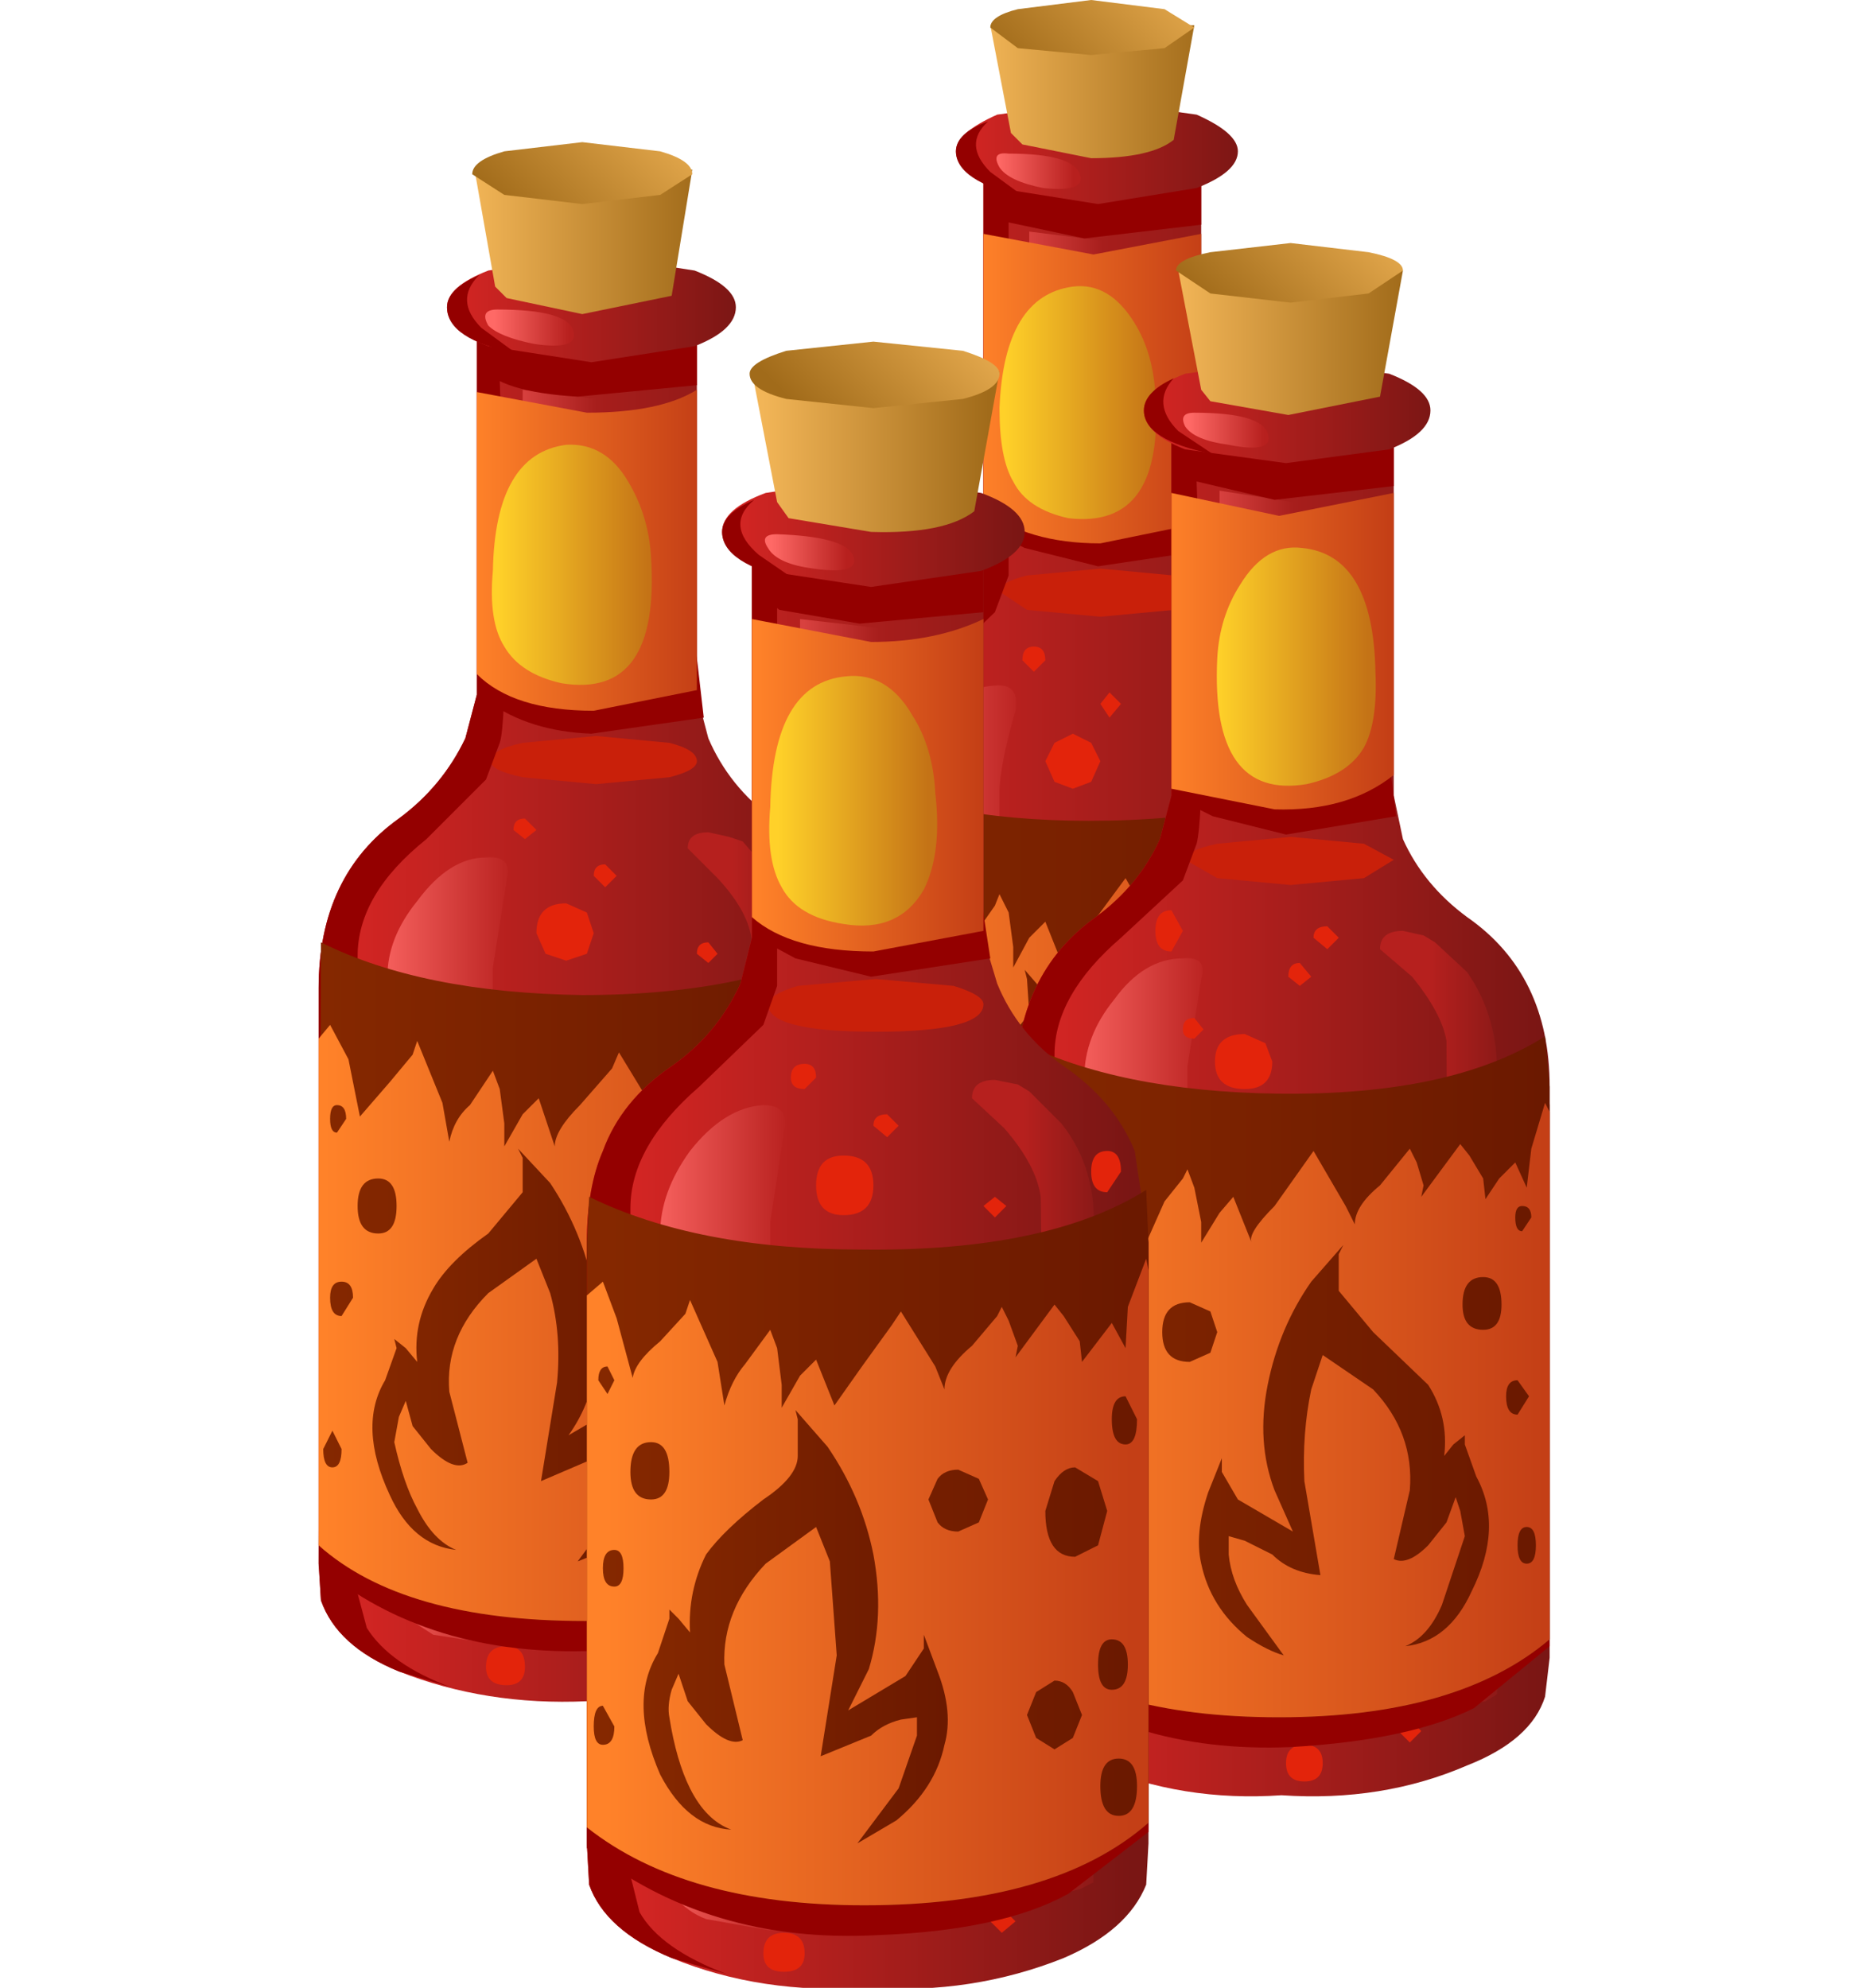 <?xml version="1.0" encoding="UTF-8" standalone="no"?>
<svg xmlns:xlink="http://www.w3.org/1999/xlink" height="43.35px" width="40.7px" xmlns="http://www.w3.org/2000/svg">
  <g transform="matrix(1.0, 0.0, 0.0, 1.0, 0.0, 0.0)">
    <use height="43.35" transform="matrix(1.0, 0.0, 0.0, 1.0, 6.95, 0.0)" width="26.85" xlink:href="#sprite0"/>
  </g>
  <defs>
    <g id="sprite0" transform="matrix(1.0, 0.0, 0.0, 1.0, 0.0, 0.0)">
      <use height="43.35" transform="matrix(1.0, 0.0, 0.0, 1.0, 0.0, 0.0)" width="26.85" xlink:href="#shape0"/>
    </g>
    <g id="shape0" transform="matrix(1.0, 0.0, 0.0, 1.0, 0.0, 0.0)">
      <path d="M16.55 3.0 L16.55 2.9 16.85 2.95 17.2 2.9 17.2 3.0 19.25 3.45 19.25 11.5 19.45 12.45 Q19.9 13.5 20.85 14.15 22.6 15.35 22.6 17.75 L22.6 29.95 22.5 30.8 Q22.2 31.7 20.85 32.3 19.05 33.05 16.85 32.9 14.75 33.05 12.9 32.3 11.6 31.7 11.25 30.8 L11.15 29.95 11.15 17.75 Q11.15 15.4 12.9 14.15 14.4 13.1 14.5 11.5 L14.5 3.45 16.55 3.0" fill="url(#gradient0)" fill-rule="evenodd" stroke="none"/>
      <path d="M19.25 12.9 L18.65 13.3 17.05 13.45 15.45 13.3 14.85 12.9 Q14.85 12.7 15.45 12.55 L17.05 12.4 18.65 12.55 Q19.25 12.7 19.25 12.9" fill="#c9200a" fill-rule="evenodd" stroke="none"/>
      <path d="M11.15 17.75 Q11.15 15.4 12.9 14.15 14.4 13.1 14.5 11.5 L14.5 3.45 15.05 3.35 15.05 12.55 14.75 13.35 13.45 14.6 Q12.05 15.8 12.05 17.1 L12.05 30.65 12.25 31.35 Q12.7 32.15 14.05 32.65 L12.9 32.3 Q11.6 31.7 11.25 30.8 L11.15 29.95 11.15 17.75" fill="#940000" fill-rule="evenodd" stroke="none"/>
      <path d="M14.75 14.95 Q15.3 14.9 15.2 15.5 14.85 16.7 14.85 17.3 L14.85 31.7 13.65 31.5 12.9 31.1 12.65 30.8 12.65 17.5 Q12.65 16.7 13.25 15.9 13.9 15.0 14.75 14.95" fill="url(#gradient1)" fill-rule="evenodd" stroke="none"/>
      <path d="M15.5 5.05 L17.1 5.25 17.1 11.45 Q16.15 11.5 15.5 10.9 L15.5 5.05" fill="url(#gradient2)" fill-rule="evenodd" stroke="none"/>
      <path d="M19.0 14.8 Q19.0 14.45 19.45 14.45 L19.9 14.5 20.15 14.7 20.8 15.3 Q21.55 16.3 21.45 17.65 L21.45 30.75 21.2 30.9 20.45 31.1 20.5 24.3 20.45 16.8 Q20.3 16.15 19.65 15.4 L19.0 14.8" fill="url(#gradient3)" fill-rule="evenodd" stroke="none"/>
      <path d="M17.05 16.6 L16.85 17.05 16.45 17.2 16.05 17.05 15.85 16.6 16.05 16.2 16.45 16.0 16.85 16.2 17.05 16.6" fill="#e3240b" fill-rule="evenodd" stroke="none"/>
      <path d="M17.5 15.35 L17.25 15.65 17.05 15.35 17.25 15.1 17.5 15.35" fill="#e3240b" fill-rule="evenodd" stroke="none"/>
      <path d="M15.85 14.4 L15.6 14.65 15.35 14.4 Q15.35 14.1 15.6 14.1 15.85 14.1 15.85 14.4" fill="#e3240b" fill-rule="evenodd" stroke="none"/>
      <path d="M19.65 17.05 L19.45 17.25 19.25 17.05 19.45 16.8 19.65 17.05" fill="#e3240b" fill-rule="evenodd" stroke="none"/>
      <path d="M22.05 16.3 L21.75 16.75 Q21.45 16.75 21.45 16.3 21.45 15.9 21.75 15.9 22.05 15.9 22.05 16.3" fill="#e3240b" fill-rule="evenodd" stroke="none"/>
      <path d="M15.6 32.2 Q15.6 32.6 15.2 32.6 14.8 32.6 14.8 32.2 14.8 31.8 15.2 31.8 15.6 31.8 15.6 32.2" fill="#e3240b" fill-rule="evenodd" stroke="none"/>
      <path d="M19.85 31.5 L19.65 31.8 19.4 31.5 Q19.4 31.3 19.65 31.3 L19.85 31.5" fill="#e3240b" fill-rule="evenodd" stroke="none"/>
      <path d="M14.85 10.75 L18.25 9.85 18.7 10.0 Q19.15 10.25 19.2 10.75 L19.35 12.0 17.0 12.35 15.4 11.95 14.8 11.65 14.85 10.75" fill="#940000" fill-rule="evenodd" stroke="none"/>
      <path d="M16.8 18.3 Q20.45 18.3 22.5 17.1 L22.6 18.15 22.6 29.7 21.0 31.05 Q19.6 31.7 17.05 31.85 13.5 32.0 11.15 30.05 L11.15 18.15 11.25 17.25 Q13.3 18.3 16.8 18.3" fill="#940000" fill-rule="evenodd" stroke="none"/>
      <path d="M11.25 16.8 Q13.4 17.9 16.8 17.9 20.55 17.9 22.5 16.7 L22.6 17.75 22.6 29.55 Q20.65 31.25 16.85 31.25 13.05 31.25 11.15 29.65 L11.15 17.75 11.25 16.8" fill="url(#gradient4)" fill-rule="evenodd" stroke="none"/>
      <path d="M19.65 19.1 L19.8 19.35 19.9 19.85 19.85 20.1 20.7 19.0 20.9 19.25 21.15 19.75 21.25 20.15 21.55 19.75 21.85 19.4 22.1 19.9 22.2 19.1 22.5 18.1 22.6 18.3 22.6 29.55 Q20.65 31.25 16.85 31.25 13.05 31.25 11.15 29.65 L11.15 18.85 11.45 18.55 11.8 19.3 12.05 20.5 12.65 19.75 13.25 18.9 13.85 20.15 14.0 21.1 Q14.05 20.55 14.4 20.25 L14.75 19.75 14.85 19.5 15.05 19.9 15.15 20.65 15.15 21.1 15.5 20.45 15.85 20.1 16.25 21.1 Q16.15 20.9 16.75 20.3 L17.6 19.15 18.25 20.3 18.45 20.7 Q18.45 20.3 19.0 19.85 L19.65 19.1" fill="url(#gradient5)" fill-rule="evenodd" stroke="none"/>
      <path d="M19.25 11.4 L17.05 11.85 Q15.45 11.85 14.5 11.1 L14.5 5.1 16.9 5.55 19.25 5.1 19.25 11.4" fill="url(#gradient6)" fill-rule="evenodd" stroke="none"/>
      <path d="M15.9 3.3 L19.25 3.45 19.25 4.9 16.7 5.2 15.05 4.85 14.65 4.55 14.65 3.75 15.9 3.3" fill="#940000" fill-rule="evenodd" stroke="none"/>
      <path d="M20.05 3.3 Q20.05 3.75 19.15 4.1 L17.0 4.45 14.8 4.1 Q13.9 3.75 13.9 3.3 13.9 2.9 14.8 2.5 L17.0 2.2 19.15 2.5 Q20.05 2.9 20.05 3.3" fill="url(#gradient7)" fill-rule="evenodd" stroke="none"/>
      <path d="M14.65 3.75 L15.4 4.3 Q13.9 3.95 13.9 3.3 13.9 2.9 14.6 2.65 14.05 3.15 14.65 3.75" fill="#940000" fill-rule="evenodd" stroke="none"/>
      <path d="M15.05 3.35 Q16.45 3.35 16.6 3.8 16.75 4.2 15.8 4.1 15.05 3.95 14.85 3.65 14.65 3.3 15.05 3.35" fill="url(#gradient8)" fill-rule="evenodd" stroke="none"/>
      <path d="M16.45 6.25 Q17.25 6.15 17.8 7.05 18.2 7.7 18.25 8.6 18.45 11.55 16.35 11.3 15.45 11.1 15.15 10.5 14.85 10.0 14.85 8.9 14.95 6.45 16.45 6.25" fill="url(#gradient9)" fill-rule="evenodd" stroke="none"/>
      <path d="M14.8 24.3 Q13.85 25.2 14.0 26.35 14.05 27.3 14.35 27.9 14.05 28.0 13.6 27.55 L13.05 26.5 12.9 26.85 Q12.8 27.15 12.85 27.4 L13.25 28.85 14.1 29.7 Q13.2 29.65 12.7 28.5 12.05 27.1 12.6 26.1 L12.85 25.4 12.85 25.2 13.05 25.4 13.25 25.7 Q13.2 24.85 13.65 24.1 13.95 23.55 14.8 23.0 L15.5 22.1 15.45 21.35 15.4 21.15 16.05 21.9 Q16.8 22.9 17.05 24.1 17.35 26.05 16.45 27.3 L17.65 26.6 18.0 26.0 18.0 25.7 18.3 26.45 18.45 27.95 Q18.25 28.9 17.45 29.5 L16.65 29.95 17.5 28.85 17.85 27.75 17.85 27.4 17.55 27.5 Q17.2 27.55 16.95 27.75 16.6 28.1 15.9 28.2 L16.25 26.15 Q16.35 25.15 16.1 24.25 L15.85 23.5 15.5 23.7 14.8 24.3" fill="url(#gradient10)" fill-rule="evenodd" stroke="none"/>
      <path d="M21.7 23.25 L21.55 23.9 21.1 24.15 20.65 23.9 20.45 23.25 20.65 22.6 Q20.85 22.3 21.1 22.3 21.35 22.3 21.55 22.6 L21.7 23.25" fill="url(#gradient11)" fill-rule="evenodd" stroke="none"/>
      <path d="M22.35 21.35 L22.1 21.85 Q21.85 21.85 21.85 21.35 21.85 20.9 22.1 20.9 L22.35 21.35" fill="url(#gradient12)" fill-rule="evenodd" stroke="none"/>
      <path d="M21.25 27.35 Q21.25 28.05 20.65 28.05 20.1 28.05 20.1 27.35 20.1 26.7 20.65 26.7 L21.1 26.85 21.25 27.35" fill="url(#gradient13)" fill-rule="evenodd" stroke="none"/>
      <path d="M22.2 26.3 Q22.2 26.85 21.85 26.85 21.55 26.85 21.55 26.3 21.55 25.85 21.85 25.85 22.2 25.85 22.2 26.3" fill="url(#gradient14)" fill-rule="evenodd" stroke="none"/>
      <path d="M19.3 23.0 Q19.3 23.65 18.7 23.65 18.15 23.65 18.15 23.0 18.15 22.35 18.7 22.35 19.3 22.35 19.3 23.0" fill="url(#gradient15)" fill-rule="evenodd" stroke="none"/>
      <path d="M12.85 22.4 Q12.85 22.95 12.45 22.95 12.05 22.95 12.05 22.4 12.05 21.8 12.45 21.8 12.85 21.8 12.85 22.4" fill="url(#gradient16)" fill-rule="evenodd" stroke="none"/>
      <path d="M11.95 24.35 L11.7 24.75 Q11.45 24.75 11.45 24.35 11.45 24.0 11.7 24.0 L11.95 24.35" fill="url(#gradient17)" fill-rule="evenodd" stroke="none"/>
      <path d="M11.75 20.55 L11.6 20.85 Q11.45 20.85 11.45 20.55 11.45 20.3 11.6 20.3 L11.75 20.55" fill="url(#gradient18)" fill-rule="evenodd" stroke="none"/>
      <path d="M11.7 27.55 Q11.7 27.95 11.5 27.95 11.25 27.95 11.25 27.55 11.25 27.15 11.5 27.15 L11.7 27.55" fill="url(#gradient19)" fill-rule="evenodd" stroke="none"/>
      <path d="M22.35 28.85 Q22.35 29.4 22.0 29.4 21.65 29.4 21.65 28.85 21.65 28.25 22.0 28.25 22.35 28.25 22.35 28.85" fill="url(#gradient20)" fill-rule="evenodd" stroke="none"/>
      <path d="M15.1 2.9 L14.65 0.55 19.1 0.55 18.65 3.05 Q18.15 3.45 16.85 3.45 L15.35 3.15 15.1 2.9" fill="url(#gradient21)" fill-rule="evenodd" stroke="none"/>
      <path d="M19.1 0.6 L18.45 1.05 16.85 1.2 15.25 1.05 14.65 0.6 Q14.65 0.35 15.25 0.2 L16.85 0.0 18.45 0.2 19.1 0.6" fill="url(#gradient22)" fill-rule="evenodd" stroke="none"/>
      <path d="M3.45 6.85 L5.5 6.4 5.5 6.3 5.85 6.35 6.2 6.3 6.2 6.4 8.25 6.85 8.25 15.15 8.5 16.1 Q8.95 17.15 9.9 17.85 11.0 18.6 11.4 19.6 L11.7 21.55 11.7 34.1 11.65 34.9 Q11.25 35.9 9.9 36.45 8.05 37.2 5.85 37.1 3.65 37.2 1.75 36.45 0.4 35.9 0.05 34.9 L0.0 34.1 0.0 21.55 Q0.0 19.1 1.75 17.85 2.7 17.15 3.2 16.1 L3.45 15.15 3.45 6.85" fill="url(#gradient23)" fill-rule="evenodd" stroke="none"/>
      <path d="M8.25 16.6 Q8.25 16.8 7.65 16.95 L6.05 17.1 4.45 16.95 Q3.75 16.8 3.75 16.6 3.75 16.35 4.45 16.2 L6.05 16.05 7.65 16.2 Q8.25 16.35 8.25 16.6" fill="#c9200a" fill-rule="evenodd" stroke="none"/>
      <path d="M1.75 17.85 Q2.7 17.15 3.2 16.1 L3.45 15.15 3.45 6.85 3.9 6.75 Q4.2 15.45 3.95 16.2 L3.65 17.0 2.35 18.3 Q0.85 19.5 0.85 20.85 L0.85 34.75 1.05 35.5 Q1.55 36.3 2.9 36.8 L1.75 36.45 Q0.4 35.9 0.05 34.9 L0.0 34.1 0.0 21.55 Q0.0 19.1 1.75 17.85" fill="#940000" fill-rule="evenodd" stroke="none"/>
      <path d="M3.65 18.7 Q4.25 18.65 4.1 19.2 L3.8 21.1 3.8 35.85 2.5 35.65 1.8 35.2 1.5 34.9 1.5 21.3 Q1.5 20.45 2.15 19.65 2.85 18.7 3.65 18.7" fill="url(#gradient24)" fill-rule="evenodd" stroke="none"/>
      <path d="M4.45 8.5 L6.05 8.7 6.05 15.05 Q5.05 15.1 4.45 14.55 L4.45 8.5" fill="url(#gradient25)" fill-rule="evenodd" stroke="none"/>
      <path d="M8.05 18.5 Q8.05 18.15 8.5 18.15 L8.95 18.25 9.25 18.35 9.85 19.05 Q10.65 20.05 10.55 21.4 L10.55 34.9 10.25 35.05 9.45 35.2 9.55 28.3 9.45 20.55 Q9.4 19.9 8.7 19.15 L8.05 18.5" fill="url(#gradient26)" fill-rule="evenodd" stroke="none"/>
      <path d="M6.0 20.35 L5.85 20.8 5.4 20.95 4.95 20.8 4.75 20.35 Q4.75 19.7 5.4 19.7 L5.85 19.9 6.0 20.35" fill="#e3240b" fill-rule="evenodd" stroke="none"/>
      <path d="M6.5 19.1 L6.25 19.35 6.0 19.1 Q6.0 18.85 6.25 18.85 L6.5 19.1" fill="#e3240b" fill-rule="evenodd" stroke="none"/>
      <path d="M4.75 18.1 L4.5 18.3 4.25 18.1 Q4.25 17.85 4.5 17.85 L4.75 18.1" fill="#e3240b" fill-rule="evenodd" stroke="none"/>
      <path d="M8.7 20.8 L8.5 21.0 8.25 20.8 Q8.25 20.55 8.5 20.55 L8.7 20.8" fill="#e3240b" fill-rule="evenodd" stroke="none"/>
      <path d="M11.15 20.05 Q11.15 20.5 10.85 20.5 10.5 20.5 10.5 20.05 10.5 19.6 10.85 19.6 11.15 19.6 11.15 20.05" fill="#e3240b" fill-rule="evenodd" stroke="none"/>
      <path d="M4.5 36.35 Q4.5 36.75 4.1 36.75 3.65 36.75 3.65 36.35 3.65 35.9 4.1 35.9 4.5 35.9 4.5 36.35" fill="#e3240b" fill-rule="evenodd" stroke="none"/>
      <path d="M8.9 35.7 L8.65 35.9 8.4 35.7 Q8.4 35.45 8.65 35.45 L8.9 35.7" fill="#e3240b" fill-rule="evenodd" stroke="none"/>
      <path d="M3.75 14.35 L7.25 13.45 7.7 13.55 Q8.15 13.8 8.25 14.35 L8.4 15.65 5.95 16.0 Q4.6 15.95 3.7 15.3 L3.75 14.35" fill="#940000" fill-rule="evenodd" stroke="none"/>
      <path d="M11.65 20.9 L11.7 21.95 11.7 33.85 10.05 35.15 Q8.65 35.9 6.05 36.0 2.4 36.15 0.0 34.15 L0.05 21.0 Q2.25 22.1 5.75 22.1 9.6 22.1 11.65 20.9" fill="#940000" fill-rule="evenodd" stroke="none"/>
      <path d="M0.0 33.7 L0.05 20.55 Q2.25 21.65 5.75 21.7 9.5 21.7 11.65 20.45 L11.7 21.55 11.7 33.65 Q9.75 35.35 5.8 35.35 1.85 35.35 0.0 33.7" fill="url(#gradient27)" fill-rule="evenodd" stroke="none"/>
      <path d="M11.65 21.9 L11.7 22.1 11.7 33.65 Q9.75 35.35 5.8 35.35 1.85 35.35 0.0 33.7 L0.0 22.65 0.25 22.35 0.65 23.1 0.9 24.35 1.55 23.6 2.05 23.0 2.15 22.7 2.7 24.05 2.85 24.9 Q2.95 24.4 3.3 24.1 L3.8 23.35 3.95 23.75 4.05 24.5 4.05 25.0 4.45 24.3 4.8 23.95 5.15 25.0 Q5.15 24.65 5.7 24.1 L6.4 23.3 6.55 22.95 7.25 24.1 7.45 24.6 Q7.45 24.15 8.0 23.7 L8.55 23.1 8.65 22.9 8.85 23.2 8.95 23.7 8.9 23.9 9.75 22.85 9.95 23.05 10.25 23.6 10.35 24.05 10.95 23.2 11.2 23.7 11.3 22.9 11.65 21.9" fill="url(#gradient28)" fill-rule="evenodd" stroke="none"/>
      <path d="M8.25 15.05 L6.0 15.5 Q4.25 15.5 3.45 14.7 L3.45 8.55 5.85 9.0 Q7.45 9.0 8.25 8.5 L8.25 15.05" fill="url(#gradient29)" fill-rule="evenodd" stroke="none"/>
      <path d="M4.85 6.7 L8.25 6.85 8.25 8.4 5.65 8.65 Q3.95 8.55 3.55 8.0 L3.55 7.15 4.85 6.7" fill="#940000" fill-rule="evenodd" stroke="none"/>
      <path d="M9.1 6.7 Q9.1 7.2 8.2 7.55 L5.95 7.9 3.7 7.55 Q2.8 7.2 2.8 6.7 2.8 6.25 3.7 5.9 L5.95 5.55 8.2 5.9 Q9.1 6.25 9.1 6.7" fill="url(#gradient30)" fill-rule="evenodd" stroke="none"/>
      <path d="M3.55 7.15 L4.3 7.7 Q2.8 7.4 2.8 6.7 2.8 6.3 3.5 6.0 2.95 6.55 3.55 7.15" fill="#940000" fill-rule="evenodd" stroke="none"/>
      <path d="M3.9 6.75 Q5.4 6.75 5.55 7.2 5.7 7.65 4.7 7.5 3.95 7.35 3.7 7.1 3.5 6.75 3.9 6.75" fill="url(#gradient31)" fill-rule="evenodd" stroke="none"/>
      <path d="M5.4 9.7 Q6.25 9.65 6.75 10.5 7.2 11.25 7.25 12.15 7.45 15.25 5.3 14.9 4.4 14.7 4.05 14.1 3.7 13.55 3.8 12.45 3.85 9.9 5.4 9.7" fill="url(#gradient32)" fill-rule="evenodd" stroke="none"/>
      <path d="M1.65 29.2 L1.9 29.4 2.15 29.7 Q2.05 28.85 2.5 28.1 2.85 27.5 3.7 26.9 L4.45 26.0 4.45 25.25 4.35 25.05 5.05 25.8 Q5.75 26.85 6.0 28.1 6.35 30.05 5.45 31.3 L6.65 30.6 7.0 30.0 7.0 29.7 7.3 30.45 7.45 32.0 Q7.15 33.5 5.65 34.05 L6.5 32.9 6.85 31.85 6.85 31.45 6.5 31.5 Q6.15 31.6 5.9 31.85 L4.85 32.3 5.2 30.15 Q5.3 29.1 5.05 28.2 L4.75 27.45 3.7 28.2 Q2.75 29.15 2.85 30.35 L3.25 31.9 Q2.95 32.1 2.45 31.6 L2.05 31.1 1.9 30.55 1.75 30.9 1.65 31.45 Q1.85 32.35 2.15 32.9 2.5 33.6 3.0 33.8 2.05 33.7 1.55 32.6 0.85 31.1 1.45 30.1 L1.7 29.4 1.65 29.2" fill="url(#gradient33)" fill-rule="evenodd" stroke="none"/>
      <path d="M10.85 27.15 L10.65 27.8 10.15 28.1 Q9.5 28.1 9.5 27.15 L9.7 26.5 10.15 26.25 10.65 26.5 Q10.85 26.75 10.85 27.15" fill="url(#gradient34)" fill-rule="evenodd" stroke="none"/>
      <path d="M11.45 25.25 L11.2 25.75 Q10.95 25.75 10.95 25.25 10.95 24.75 11.2 24.75 L11.45 25.25" fill="url(#gradient35)" fill-rule="evenodd" stroke="none"/>
      <path d="M10.35 31.4 L10.2 31.9 9.75 32.1 Q9.15 32.1 9.15 31.4 9.15 30.7 9.75 30.7 L10.2 30.9 10.35 31.4" fill="url(#gradient36)" fill-rule="evenodd" stroke="none"/>
      <path d="M11.3 30.3 Q11.3 30.9 10.95 30.9 10.65 30.9 10.65 30.3 10.65 29.8 10.95 29.8 11.3 29.8 11.3 30.3" fill="url(#gradient37)" fill-rule="evenodd" stroke="none"/>
      <path d="M8.3 26.9 Q8.3 27.55 7.7 27.55 7.1 27.55 7.1 26.9 7.1 26.3 7.7 26.3 8.3 26.3 8.3 26.9" fill="url(#gradient38)" fill-rule="evenodd" stroke="none"/>
      <path d="M1.7 26.3 Q1.7 26.9 1.3 26.9 0.85 26.9 0.85 26.3 0.85 25.7 1.3 25.7 1.7 25.7 1.7 26.3" fill="url(#gradient39)" fill-rule="evenodd" stroke="none"/>
      <path d="M0.75 28.3 L0.5 28.7 Q0.25 28.7 0.25 28.3 0.25 27.95 0.5 27.95 0.75 27.95 0.75 28.3" fill="url(#gradient40)" fill-rule="evenodd" stroke="none"/>
      <path d="M0.6 24.4 L0.4 24.7 Q0.25 24.7 0.25 24.4 0.25 24.1 0.4 24.1 0.6 24.1 0.6 24.4" fill="url(#gradient41)" fill-rule="evenodd" stroke="none"/>
      <path d="M0.5 31.6 Q0.5 32.0 0.3 32.0 0.1 32.0 0.1 31.6 L0.3 31.2 0.5 31.6" fill="url(#gradient42)" fill-rule="evenodd" stroke="none"/>
      <path d="M11.45 32.9 Q11.45 33.5 11.05 33.5 10.7 33.5 10.7 32.9 10.7 32.3 11.05 32.3 11.45 32.3 11.45 32.9" fill="url(#gradient43)" fill-rule="evenodd" stroke="none"/>
      <path d="M3.85 6.25 L3.4 3.7 8.15 3.7 7.7 6.45 5.75 6.85 4.1 6.5 3.85 6.25" fill="url(#gradient44)" fill-rule="evenodd" stroke="none"/>
      <path d="M8.15 3.8 L7.45 4.25 5.75 4.45 4.05 4.25 3.35 3.8 Q3.35 3.5 4.05 3.3 L5.75 3.1 7.45 3.3 Q8.15 3.5 8.15 3.8" fill="url(#gradient45)" fill-rule="evenodd" stroke="none"/>
      <path d="M20.65 8.5 L21.0 8.6 21.35 8.5 21.35 8.65 23.45 9.1 23.45 17.35 23.65 18.3 Q24.1 19.3 25.05 20.0 26.85 21.25 26.85 23.7 L26.85 36.15 26.75 37.0 Q26.45 37.95 25.05 38.5 23.2 39.3 21.0 39.15 18.85 39.3 16.95 38.5 15.6 37.95 15.25 37.0 L15.2 36.15 15.2 23.7 Q15.2 21.25 16.95 20.0 17.9 19.3 18.35 18.3 L18.6 17.35 18.6 9.1 20.65 8.65 20.65 8.5" fill="url(#gradient46)" fill-rule="evenodd" stroke="none"/>
      <path d="M23.45 18.75 L22.8 19.15 21.2 19.3 19.6 19.15 18.9 18.75 Q18.9 18.55 19.6 18.4 L21.2 18.25 22.8 18.4 23.45 18.75" fill="#c9200a" fill-rule="evenodd" stroke="none"/>
      <path d="M18.35 18.3 L18.6 17.35 18.6 9.1 19.1 9.0 Q19.4 17.45 19.15 18.4 L18.85 19.2 17.5 20.45 Q16.05 21.7 16.05 23.0 L16.05 36.85 16.25 37.55 Q16.75 38.35 18.1 38.9 L16.95 38.5 Q15.6 37.95 15.25 37.0 L15.2 36.15 15.2 23.7 Q15.2 21.25 16.95 20.0 17.9 19.3 18.35 18.3" fill="#940000" fill-rule="evenodd" stroke="none"/>
      <path d="M18.85 20.9 Q19.4 20.85 19.25 21.35 L18.95 23.25 18.95 37.9 17.65 37.7 16.95 37.3 16.7 37.0 16.7 23.5 Q16.7 22.6 17.35 21.8 18.0 20.9 18.85 20.9" fill="url(#gradient47)" fill-rule="evenodd" stroke="none"/>
      <path d="M19.65 10.7 L21.25 10.95 21.25 17.25 Q20.25 17.3 19.65 16.7 L19.65 10.7" fill="url(#gradient48)" fill-rule="evenodd" stroke="none"/>
      <path d="M24.35 20.55 L25.05 21.2 Q25.75 22.2 25.7 23.55 L25.7 36.95 25.45 37.1 24.6 37.3 24.65 30.4 24.6 22.7 Q24.5 22.1 23.85 21.3 L23.15 20.7 Q23.15 20.3 23.65 20.3 L24.1 20.4 24.35 20.55" fill="url(#gradient49)" fill-rule="evenodd" stroke="none"/>
      <path d="M20.8 23.15 Q20.8 23.75 20.2 23.75 19.55 23.75 19.55 23.15 19.55 22.55 20.2 22.55 L20.65 22.75 20.8 23.15" fill="#e3240b" fill-rule="evenodd" stroke="none"/>
      <path d="M21.65 21.3 L21.4 21.5 21.15 21.3 Q21.15 21.0 21.4 21.0 L21.65 21.3" fill="#e3240b" fill-rule="evenodd" stroke="none"/>
      <path d="M22.25 20.45 L22.0 20.7 21.7 20.45 Q21.7 20.2 22.0 20.2 L22.25 20.45" fill="#e3240b" fill-rule="evenodd" stroke="none"/>
      <path d="M19.3 22.45 L19.1 22.65 Q18.85 22.65 18.85 22.45 18.85 22.2 19.1 22.2 L19.3 22.45" fill="#e3240b" fill-rule="evenodd" stroke="none"/>
      <path d="M18.85 20.3 L18.6 20.75 Q18.25 20.75 18.25 20.3 18.25 19.85 18.6 19.85 L18.85 20.3" fill="#e3240b" fill-rule="evenodd" stroke="none"/>
      <path d="M21.9 38.45 Q21.9 38.85 21.5 38.85 21.1 38.85 21.1 38.45 21.1 38.05 21.5 38.05 21.9 38.05 21.9 38.45" fill="#e3240b" fill-rule="evenodd" stroke="none"/>
      <path d="M24.05 37.75 L23.8 38.0 23.55 37.75 Q23.55 37.5 23.8 37.5 L24.05 37.75" fill="#e3240b" fill-rule="evenodd" stroke="none"/>
      <path d="M18.9 16.55 L22.45 15.65 22.85 15.75 Q23.3 16.0 23.35 16.55 L23.5 17.8 21.1 18.2 19.5 17.8 18.9 17.5 18.9 16.55" fill="#940000" fill-rule="evenodd" stroke="none"/>
      <path d="M15.2 36.25 L15.25 23.15 Q17.45 24.25 20.9 24.25 24.8 24.3 26.75 23.05 L26.85 24.1 26.85 35.9 25.2 37.25 Q23.8 37.95 21.2 38.1 17.6 38.25 15.2 36.25" fill="#940000" fill-rule="evenodd" stroke="none"/>
      <path d="M15.2 35.8 L15.25 22.7 Q17.45 23.8 20.9 23.85 24.7 23.9 26.75 22.6 L26.85 23.7 26.85 35.75 Q24.85 37.45 20.95 37.45 17.05 37.45 15.2 35.8" fill="url(#gradient50)" fill-rule="evenodd" stroke="none"/>
      <path d="M15.2 35.8 L15.2 24.8 15.45 24.5 15.85 25.3 16.1 26.5 16.7 25.7 17.25 25.15 17.35 24.9 17.9 26.15 18.05 27.1 18.45 26.2 18.85 25.7 18.95 25.5 19.1 25.9 19.25 26.65 19.25 27.1 19.65 26.45 19.95 26.1 20.35 27.1 Q20.25 26.9 20.85 26.3 L21.7 25.1 22.4 26.3 22.6 26.7 Q22.6 26.3 23.15 25.85 L23.8 25.05 23.95 25.35 24.1 25.85 24.05 26.1 24.9 24.95 25.1 25.2 25.4 25.7 25.45 26.15 25.75 25.7 26.1 25.35 26.35 25.9 26.45 25.05 26.75 24.05 26.85 24.25 26.85 35.75 Q24.85 37.45 20.95 37.45 17.05 37.45 15.2 35.8" fill="url(#gradient51)" fill-rule="evenodd" stroke="none"/>
      <path d="M18.6 17.2 L18.6 10.75 20.95 11.25 23.45 10.75 23.45 16.9 Q22.45 17.7 20.85 17.65 L18.6 17.2" fill="url(#gradient52)" fill-rule="evenodd" stroke="none"/>
      <path d="M20.0 8.95 L23.45 9.1 23.45 10.6 20.85 10.9 19.15 10.5 18.75 10.25 18.75 9.4 20.0 8.95" fill="#940000" fill-rule="evenodd" stroke="none"/>
      <path d="M24.25 8.95 Q24.25 9.45 23.35 9.8 L21.1 10.1 18.9 9.8 Q18.0 9.45 18.0 8.95 18.0 8.5 18.9 8.15 L21.1 7.85 23.35 8.15 Q24.25 8.5 24.25 8.95" fill="url(#gradient53)" fill-rule="evenodd" stroke="none"/>
      <path d="M18.75 9.4 L19.5 9.9 Q18.0 9.6 18.0 8.95 18.0 8.55 18.65 8.25 18.15 8.8 18.75 9.4" fill="#940000" fill-rule="evenodd" stroke="none"/>
      <path d="M19.1 9.0 Q20.55 9.0 20.7 9.45 20.85 9.9 19.85 9.7 19.1 9.6 18.9 9.3 18.75 9.0 19.1 9.0" fill="url(#gradient54)" fill-rule="evenodd" stroke="none"/>
      <path d="M21.45 11.95 Q23.0 12.1 23.05 14.65 23.1 15.75 22.8 16.3 22.45 16.9 21.55 17.1 19.45 17.45 19.6 14.35 19.65 13.45 20.1 12.75 20.65 11.85 21.45 11.95" fill="url(#gradient55)" fill-rule="evenodd" stroke="none"/>
      <path d="M21.65 27.95 L22.35 27.15 22.25 27.35 22.25 28.15 23.0 29.05 24.2 30.2 Q24.65 30.9 24.55 31.75 L24.75 31.5 25.0 31.3 25.0 31.5 25.25 32.2 Q25.85 33.3 25.15 34.7 24.65 35.8 23.7 35.9 24.2 35.7 24.5 35.0 L25.0 33.5 24.9 32.95 24.8 32.65 24.6 33.2 24.2 33.7 Q23.75 34.15 23.45 34.0 L23.8 32.5 Q23.9 31.25 23.0 30.3 L21.9 29.55 21.65 30.3 Q21.45 31.25 21.5 32.3 L21.85 34.35 Q21.2 34.3 20.8 33.9 L20.2 33.6 19.85 33.5 19.85 33.9 Q19.9 34.45 20.25 35.0 L21.05 36.1 Q20.7 36.0 20.25 35.7 19.45 35.05 19.25 34.1 19.1 33.45 19.4 32.55 L19.7 31.8 19.7 32.1 20.05 32.7 21.25 33.4 20.85 32.5 Q20.45 31.45 20.7 30.2 20.95 28.95 21.65 27.95" fill="url(#gradient56)" fill-rule="evenodd" stroke="none"/>
      <path d="M15.9 29.3 Q15.9 28.35 16.55 28.35 17.2 28.35 17.2 29.3 17.2 30.2 16.55 30.2 L16.1 29.9 15.9 29.3" fill="url(#gradient57)" fill-rule="evenodd" stroke="none"/>
      <path d="M15.3 27.35 Q15.3 26.9 15.55 26.9 15.8 26.9 15.8 27.35 L15.55 27.9 Q15.3 27.9 15.3 27.35" fill="url(#gradient58)" fill-rule="evenodd" stroke="none"/>
      <path d="M16.4 33.5 L16.6 32.95 Q16.75 32.75 17.0 32.75 L17.45 32.95 17.6 33.5 17.45 34.0 17.0 34.2 Q16.75 34.2 16.6 34.0 L16.4 33.5" fill="url(#gradient59)" fill-rule="evenodd" stroke="none"/>
      <path d="M15.45 32.45 Q15.45 31.9 15.8 31.9 16.1 31.9 16.1 32.45 L15.8 32.95 Q15.45 32.95 15.45 32.45" fill="url(#gradient60)" fill-rule="evenodd" stroke="none"/>
      <path d="M18.4 29.05 Q18.4 28.4 19.0 28.4 L19.45 28.6 19.6 29.05 19.45 29.5 19.0 29.7 Q18.4 29.7 18.4 29.05" fill="url(#gradient61)" fill-rule="evenodd" stroke="none"/>
      <path d="M24.95 28.45 Q24.95 27.85 25.4 27.85 25.8 27.85 25.8 28.45 25.8 29.0 25.4 29.0 24.95 29.0 24.95 28.45" fill="url(#gradient62)" fill-rule="evenodd" stroke="none"/>
      <path d="M25.9 30.45 Q25.9 30.1 26.15 30.1 L26.4 30.45 26.15 30.85 Q25.9 30.85 25.9 30.45" fill="url(#gradient63)" fill-rule="evenodd" stroke="none"/>
      <path d="M26.1 26.55 Q26.1 26.3 26.25 26.3 26.45 26.3 26.45 26.55 L26.25 26.85 Q26.1 26.85 26.1 26.55" fill="url(#gradient64)" fill-rule="evenodd" stroke="none"/>
      <path d="M26.15 33.7 Q26.15 33.3 26.35 33.3 26.55 33.3 26.55 33.7 26.55 34.1 26.35 34.1 26.15 34.1 26.15 33.7" fill="url(#gradient65)" fill-rule="evenodd" stroke="none"/>
      <path d="M15.3 35.0 Q15.3 34.4 15.65 34.4 16.0 34.4 16.0 35.0 16.0 35.6 15.65 35.6 15.3 35.6 15.3 35.0" fill="url(#gradient66)" fill-rule="evenodd" stroke="none"/>
      <path d="M19.25 8.5 L18.75 5.9 23.65 5.9 23.15 8.65 21.15 9.05 19.45 8.75 19.25 8.5" fill="url(#gradient67)" fill-rule="evenodd" stroke="none"/>
      <path d="M23.65 5.9 L22.9 6.4 21.2 6.6 19.45 6.4 18.7 5.9 Q18.7 5.65 19.45 5.5 L21.2 5.3 22.9 5.5 Q23.65 5.65 23.65 5.9" fill="url(#gradient68)" fill-rule="evenodd" stroke="none"/>
      <path d="M9.45 11.75 L11.65 11.3 11.65 11.15 12.0 11.25 12.3 11.15 12.3 11.3 14.5 11.75 14.5 20.45 14.8 21.45 Q15.25 22.55 16.25 23.25 17.35 24.0 17.8 25.1 L18.1 27.1 18.1 40.2 18.05 41.1 Q17.65 42.1 16.25 42.7 14.25 43.5 12.0 43.35 9.65 43.5 7.7 42.7 6.25 42.1 5.9 41.1 L5.85 40.2 5.85 27.1 Q5.85 25.9 6.2 25.1 6.6 24.0 7.7 23.25 8.7 22.55 9.2 21.45 L9.45 20.45 9.45 11.75" fill="url(#gradient69)" fill-rule="evenodd" stroke="none"/>
      <path d="M14.5 21.9 Q14.5 22.5 12.15 22.5 9.8 22.5 9.8 21.9 9.8 21.7 10.45 21.5 L12.15 21.35 13.85 21.5 Q14.5 21.7 14.5 21.9" fill="#c9200a" fill-rule="evenodd" stroke="none"/>
      <path d="M9.45 11.75 L10.0 11.65 10.0 21.5 9.7 22.35 8.3 23.7 Q6.8 25.0 6.8 26.35 L6.8 40.9 7.0 41.7 Q7.45 42.5 8.9 43.05 L7.7 42.7 Q6.25 42.1 5.9 41.1 L5.85 40.2 5.85 27.1 Q5.85 25.9 6.2 25.1 6.6 24.0 7.7 23.25 8.7 22.55 9.2 21.45 L9.45 20.45 9.45 11.75" fill="#940000" fill-rule="evenodd" stroke="none"/>
      <path d="M9.7 24.1 Q10.3 24.1 10.15 24.7 L9.85 26.65 9.85 42.1 8.45 41.85 Q8.05 41.7 7.75 41.35 L7.45 41.1 7.45 26.9 Q7.45 26.0 8.1 25.1 8.85 24.15 9.7 24.1" fill="url(#gradient70)" fill-rule="evenodd" stroke="none"/>
      <path d="M10.5 13.5 L12.25 13.7 12.25 20.3 Q11.15 20.35 10.5 19.8 L10.5 13.5" fill="url(#gradient71)" fill-rule="evenodd" stroke="none"/>
      <path d="M14.25 23.95 Q14.25 23.55 14.75 23.55 L15.25 23.65 15.5 23.8 16.2 24.5 Q17.0 25.5 16.9 26.95 L16.9 41.05 16.6 41.2 15.75 41.4 15.85 34.15 15.75 26.1 Q15.65 25.4 14.95 24.6 L14.25 23.95" fill="url(#gradient72)" fill-rule="evenodd" stroke="none"/>
      <path d="M12.1 25.85 Q12.1 26.5 11.45 26.5 10.85 26.5 10.85 25.85 10.85 25.2 11.45 25.2 12.1 25.2 12.1 25.85" fill="#e3240b" fill-rule="evenodd" stroke="none"/>
      <path d="M12.65 24.55 L12.4 24.8 12.1 24.55 Q12.1 24.3 12.4 24.3 L12.65 24.55" fill="#e3240b" fill-rule="evenodd" stroke="none"/>
      <path d="M10.85 23.5 L10.6 23.75 Q10.3 23.75 10.3 23.5 10.3 23.2 10.6 23.2 10.85 23.2 10.85 23.5" fill="#e3240b" fill-rule="evenodd" stroke="none"/>
      <path d="M15.0 26.3 L14.75 26.55 14.5 26.3 14.75 26.1 15.0 26.3" fill="#e3240b" fill-rule="evenodd" stroke="none"/>
      <path d="M17.5 25.55 L17.2 26.0 Q16.85 26.0 16.85 25.55 16.85 25.1 17.2 25.1 17.5 25.1 17.5 25.55" fill="#e3240b" fill-rule="evenodd" stroke="none"/>
      <path d="M10.6 42.6 Q10.6 43.0 10.15 43.0 9.7 43.0 9.7 42.6 9.7 42.15 10.15 42.15 10.6 42.15 10.6 42.6" fill="#e3240b" fill-rule="evenodd" stroke="none"/>
      <path d="M15.2 41.9 L14.9 42.15 14.65 41.9 Q14.65 41.6 14.9 41.6 L15.2 41.9" fill="#e3240b" fill-rule="evenodd" stroke="none"/>
      <path d="M9.8 19.6 L13.45 18.6 13.9 18.75 Q14.4 19.05 14.45 19.6 L14.65 20.9 12.05 21.3 10.4 20.9 9.75 20.55 9.8 19.6" fill="#940000" fill-rule="evenodd" stroke="none"/>
      <path d="M5.9 26.5 Q8.25 27.7 11.85 27.7 15.9 27.7 18.05 26.4 L18.1 27.55 18.1 39.95 16.35 41.3 Q14.9 42.1 12.2 42.2 8.5 42.4 5.85 40.3 L5.85 27.55 5.9 26.5" fill="#940000" fill-rule="evenodd" stroke="none"/>
      <path d="M5.9 26.1 Q8.25 27.25 11.85 27.25 15.9 27.3 18.05 25.95 L18.1 27.1 18.1 39.75 Q16.05 41.55 11.9 41.55 8.0 41.55 5.85 39.85 L5.85 27.1 5.9 26.1" fill="url(#gradient73)" fill-rule="evenodd" stroke="none"/>
      <path d="M9.85 29.0 L10.0 29.4 10.1 30.2 10.1 30.7 10.5 30.0 10.85 29.65 11.25 30.65 11.85 29.8 12.5 28.9 12.7 28.6 13.45 29.8 13.65 30.3 Q13.65 29.85 14.25 29.35 L14.8 28.7 14.9 28.5 15.05 28.8 15.25 29.35 15.2 29.6 16.05 28.45 16.25 28.7 16.6 29.25 16.65 29.7 17.3 28.85 17.6 29.4 17.65 28.5 18.05 27.45 18.1 27.7 18.1 39.75 Q16.05 41.55 11.9 41.55 8.0 41.55 5.85 39.85 L5.85 28.25 6.2 27.95 6.5 28.75 6.85 30.05 Q6.9 29.7 7.45 29.25 L8.0 28.65 8.1 28.35 8.7 29.7 8.85 30.65 Q9.0 30.1 9.3 29.75 L9.85 29.0" fill="url(#gradient74)" fill-rule="evenodd" stroke="none"/>
      <path d="M14.5 20.3 L12.1 20.75 Q10.3 20.75 9.45 20.0 L9.45 13.5 12.05 14.0 Q13.45 14.0 14.5 13.5 L14.5 20.3" fill="url(#gradient75)" fill-rule="evenodd" stroke="none"/>
      <path d="M10.9 11.6 L14.5 11.75 14.5 13.35 11.8 13.6 10.05 13.3 9.6 12.95 9.6 12.1 10.9 11.6" fill="#940000" fill-rule="evenodd" stroke="none"/>
      <path d="M15.4 11.6 Q15.4 12.1 14.45 12.45 L12.05 12.8 9.75 12.45 Q8.8 12.1 8.8 11.6 8.8 11.1 9.75 10.75 L12.05 10.4 14.45 10.75 Q15.4 11.1 15.4 11.6" fill="url(#gradient76)" fill-rule="evenodd" stroke="none"/>
      <path d="M9.6 12.1 L10.4 12.65 Q8.8 12.3 8.8 11.6 8.8 11.2 9.5 10.9 8.85 11.45 9.6 12.1" fill="#940000" fill-rule="evenodd" stroke="none"/>
      <path d="M10.0 11.65 Q11.45 11.7 11.65 12.1 11.85 12.55 10.8 12.4 10.0 12.3 9.8 11.95 9.6 11.65 10.0 11.65" fill="url(#gradient77)" fill-rule="evenodd" stroke="none"/>
      <path d="M11.5 14.75 Q12.4 14.65 12.95 15.6 13.4 16.3 13.45 17.3 13.6 18.6 13.2 19.4 12.65 20.35 11.45 20.15 10.45 20.0 10.1 19.35 9.75 18.75 9.85 17.6 9.9 14.9 11.5 14.75" fill="url(#gradient78)" fill-rule="evenodd" stroke="none"/>
      <path d="M7.65 37.45 Q7.8 38.4 8.1 39.0 8.45 39.7 9.0 39.9 8.05 39.85 7.45 38.7 6.75 37.1 7.4 36.05 L7.65 35.3 7.65 35.1 7.85 35.3 8.1 35.6 Q8.05 34.7 8.45 33.9 8.85 33.35 9.7 32.7 10.45 32.2 10.45 31.75 L10.45 30.95 10.4 30.75 11.1 31.55 Q11.85 32.65 12.1 33.9 12.35 35.25 12.0 36.4 L11.55 37.3 12.8 36.55 13.2 35.95 13.2 35.65 13.5 36.45 Q13.85 37.35 13.65 38.05 13.45 39.0 12.6 39.7 L11.75 40.2 12.65 39.0 13.05 37.85 13.05 37.45 12.7 37.5 Q12.3 37.6 12.05 37.85 L10.95 38.3 11.3 36.1 11.15 34.05 10.85 33.3 9.75 34.1 Q8.8 35.1 8.85 36.3 L9.25 37.95 Q8.95 38.1 8.45 37.6 L8.05 37.1 7.85 36.5 7.7 36.85 Q7.6 37.2 7.65 37.45" fill="url(#gradient79)" fill-rule="evenodd" stroke="none"/>
      <path d="M17.2 32.95 L17.0 33.7 16.5 33.95 Q15.85 33.95 15.85 32.95 L16.05 32.3 Q16.25 32.0 16.5 32.0 L17.0 32.3 17.2 32.95" fill="url(#gradient80)" fill-rule="evenodd" stroke="none"/>
      <path d="M17.85 30.95 Q17.85 31.5 17.6 31.5 17.3 31.5 17.3 30.95 17.3 30.45 17.6 30.45 L17.85 30.95" fill="url(#gradient81)" fill-rule="evenodd" stroke="none"/>
      <path d="M16.65 37.4 L16.45 37.9 16.05 38.15 15.65 37.9 15.45 37.4 15.65 36.9 16.05 36.65 Q16.3 36.65 16.45 36.9 L16.65 37.4" fill="url(#gradient82)" fill-rule="evenodd" stroke="none"/>
      <path d="M17.65 36.3 Q17.65 36.85 17.3 36.85 17.0 36.85 17.0 36.3 17.0 35.75 17.3 35.75 17.65 35.75 17.65 36.3" fill="url(#gradient83)" fill-rule="evenodd" stroke="none"/>
      <path d="M14.6 32.7 L14.4 33.2 13.95 33.4 Q13.65 33.4 13.5 33.2 L13.3 32.7 13.5 32.25 Q13.65 32.05 13.95 32.05 L14.4 32.25 14.6 32.7" fill="url(#gradient84)" fill-rule="evenodd" stroke="none"/>
      <path d="M7.65 32.1 Q7.65 32.7 7.25 32.7 6.8 32.7 6.8 32.1 6.8 31.45 7.25 31.45 7.65 31.45 7.65 32.1" fill="url(#gradient85)" fill-rule="evenodd" stroke="none"/>
      <path d="M6.65 34.2 Q6.65 34.6 6.45 34.6 6.2 34.6 6.2 34.2 6.2 33.8 6.45 33.8 6.65 33.8 6.65 34.2" fill="url(#gradient86)" fill-rule="evenodd" stroke="none"/>
      <path d="M6.45 30.1 L6.3 30.4 6.1 30.1 Q6.1 29.8 6.3 29.8 L6.45 30.1" fill="url(#gradient87)" fill-rule="evenodd" stroke="none"/>
      <path d="M6.45 37.65 Q6.45 38.05 6.2 38.05 6.0 38.05 6.0 37.65 6.0 37.2 6.2 37.2 L6.45 37.65" fill="url(#gradient88)" fill-rule="evenodd" stroke="none"/>
      <path d="M17.85 38.95 Q17.85 39.6 17.45 39.6 17.05 39.6 17.05 38.95 17.05 38.35 17.45 38.35 17.85 38.35 17.85 38.95" fill="url(#gradient89)" fill-rule="evenodd" stroke="none"/>
      <path d="M10.0 10.95 L9.45 8.1 14.85 8.1 14.3 11.15 Q13.65 11.65 12.05 11.6 L10.25 11.3 10.0 10.95" fill="url(#gradient90)" fill-rule="evenodd" stroke="none"/>
      <path d="M14.85 8.15 Q14.85 8.5 14.05 8.7 L12.1 8.9 10.2 8.7 Q9.4 8.5 9.4 8.15 9.4 7.9 10.2 7.65 L12.1 7.45 14.05 7.65 Q14.85 7.9 14.85 8.15" fill="url(#gradient91)" fill-rule="evenodd" stroke="none"/>
    </g>
    <linearGradient gradientTransform="matrix(0.007, 0.0, 0.0, -0.007, 16.85, 17.9)" gradientUnits="userSpaceOnUse" id="gradient0" spreadMethod="pad" x1="-819.2" x2="819.2">
      <stop offset="0.0" stop-color="#d82624"/>
      <stop offset="1.0" stop-color="#7a1614"/>
    </linearGradient>
    <linearGradient gradientTransform="matrix(0.002, 0.0, 0.0, -0.002, 13.8, 23.35)" gradientUnits="userSpaceOnUse" id="gradient1" spreadMethod="pad" x1="-819.2" x2="819.2">
      <stop offset="0.0" stop-color="#ff6966"/>
      <stop offset="1.0" stop-color="#b7201e"/>
    </linearGradient>
    <linearGradient gradientTransform="matrix(0.001, 0.0, 0.0, -0.001, 16.3, 8.25)" gradientUnits="userSpaceOnUse" id="gradient2" spreadMethod="pad" x1="-819.2" x2="819.2">
      <stop offset="0.0" stop-color="#d8413f"/>
      <stop offset="1.0" stop-color="#a71e1c"/>
    </linearGradient>
    <linearGradient gradientTransform="matrix(0.001, 0.0, 0.0, -0.001, 20.8, 22.75)" gradientUnits="userSpaceOnUse" id="gradient3" spreadMethod="pad" x1="-819.2" x2="819.2">
      <stop offset="0.0" stop-color="#b6201e"/>
      <stop offset="1.0" stop-color="#891917"/>
    </linearGradient>
    <linearGradient gradientTransform="matrix(0.007, 0.0, 0.0, -0.007, 16.85, 23.95)" gradientUnits="userSpaceOnUse" id="gradient4" spreadMethod="pad" x1="-819.2" x2="819.2">
      <stop offset="0.0" stop-color="#852800"/>
      <stop offset="1.0" stop-color="#6b1900"/>
    </linearGradient>
    <linearGradient gradientTransform="matrix(0.007, 0.0, 0.0, -0.007, 16.85, 24.65)" gradientUnits="userSpaceOnUse" id="gradient5" spreadMethod="pad" x1="-819.2" x2="819.2">
      <stop offset="0.0" stop-color="#ff8229"/>
      <stop offset="1.0" stop-color="#c43f16"/>
    </linearGradient>
    <linearGradient gradientTransform="matrix(0.003, 0.0, 0.0, -0.003, 16.85, 8.45)" gradientUnits="userSpaceOnUse" id="gradient6" spreadMethod="pad" x1="-819.2" x2="819.2">
      <stop offset="0.0" stop-color="#ff8229"/>
      <stop offset="1.0" stop-color="#c43f16"/>
    </linearGradient>
    <linearGradient gradientTransform="matrix(0.004, 0.0, 0.0, -0.004, 17.0, 3.3)" gradientUnits="userSpaceOnUse" id="gradient7" spreadMethod="pad" x1="-819.2" x2="819.2">
      <stop offset="0.0" stop-color="#d82624"/>
      <stop offset="1.0" stop-color="#7a1614"/>
    </linearGradient>
    <linearGradient gradientTransform="matrix(0.001, 0.0, 0.0, -0.001, 15.65, 3.7)" gradientUnits="userSpaceOnUse" id="gradient8" spreadMethod="pad" x1="-819.2" x2="819.2">
      <stop offset="0.0" stop-color="#ff6966"/>
      <stop offset="1.0" stop-color="#b7201e"/>
    </linearGradient>
    <linearGradient gradientTransform="matrix(0.002, 0.0, 0.0, -0.002, 16.6, 8.75)" gradientUnits="userSpaceOnUse" id="gradient9" spreadMethod="pad" x1="-819.2" x2="819.2">
      <stop offset="0.0" stop-color="#ffd129"/>
      <stop offset="1.0" stop-color="#c47316"/>
    </linearGradient>
    <linearGradient gradientTransform="matrix(0.004, 0.0, 0.0, -0.004, 15.45, 25.55)" gradientUnits="userSpaceOnUse" id="gradient10" spreadMethod="pad" x1="-819.2" x2="819.2">
      <stop offset="0.0" stop-color="#852800"/>
      <stop offset="1.0" stop-color="#6b1900"/>
    </linearGradient>
    <linearGradient gradientTransform="matrix(0.007, 0.0, 0.0, -0.007, 16.75, 23.25)" gradientUnits="userSpaceOnUse" id="gradient11" spreadMethod="pad" x1="-819.2" x2="819.2">
      <stop offset="0.0" stop-color="#852800"/>
      <stop offset="1.0" stop-color="#6b1900"/>
    </linearGradient>
    <linearGradient gradientTransform="matrix(0.007, 0.0, 0.0, -0.007, 16.75, 21.35)" gradientUnits="userSpaceOnUse" id="gradient12" spreadMethod="pad" x1="-819.2" x2="819.2">
      <stop offset="0.0" stop-color="#852800"/>
      <stop offset="1.0" stop-color="#6b1900"/>
    </linearGradient>
    <linearGradient gradientTransform="matrix(0.007, 0.0, 0.0, -0.006, 16.75, 27.35)" gradientUnits="userSpaceOnUse" id="gradient13" spreadMethod="pad" x1="-819.2" x2="819.2">
      <stop offset="0.0" stop-color="#852800"/>
      <stop offset="1.0" stop-color="#6b1900"/>
    </linearGradient>
    <linearGradient gradientTransform="matrix(0.007, 0.0, 0.0, -0.007, 16.75, 26.3)" gradientUnits="userSpaceOnUse" id="gradient14" spreadMethod="pad" x1="-819.2" x2="819.2">
      <stop offset="0.0" stop-color="#852800"/>
      <stop offset="1.0" stop-color="#6b1900"/>
    </linearGradient>
    <linearGradient gradientTransform="matrix(0.007, 0.0, 0.0, -0.007, 16.75, 23.0)" gradientUnits="userSpaceOnUse" id="gradient15" spreadMethod="pad" x1="-819.2" x2="819.2">
      <stop offset="0.0" stop-color="#852800"/>
      <stop offset="1.0" stop-color="#6b1900"/>
    </linearGradient>
    <linearGradient gradientTransform="matrix(0.007, 0.0, 0.0, -0.007, 16.75, 22.4)" gradientUnits="userSpaceOnUse" id="gradient16" spreadMethod="pad" x1="-819.2" x2="819.2">
      <stop offset="0.0" stop-color="#852800"/>
      <stop offset="1.0" stop-color="#6b1900"/>
    </linearGradient>
    <linearGradient gradientTransform="matrix(0.007, 0.0, 0.0, -0.007, 16.75, 24.35)" gradientUnits="userSpaceOnUse" id="gradient17" spreadMethod="pad" x1="-819.2" x2="819.2">
      <stop offset="0.0" stop-color="#852800"/>
      <stop offset="1.0" stop-color="#6b1900"/>
    </linearGradient>
    <linearGradient gradientTransform="matrix(0.007, 0.0, 0.0, -0.007, 16.75, 20.55)" gradientUnits="userSpaceOnUse" id="gradient18" spreadMethod="pad" x1="-819.2" x2="819.2">
      <stop offset="0.0" stop-color="#852800"/>
      <stop offset="1.0" stop-color="#6b1900"/>
    </linearGradient>
    <linearGradient gradientTransform="matrix(0.007, 0.0, 0.0, -0.007, 16.75, 27.55)" gradientUnits="userSpaceOnUse" id="gradient19" spreadMethod="pad" x1="-819.2" x2="819.2">
      <stop offset="0.0" stop-color="#852800"/>
      <stop offset="1.0" stop-color="#6b1900"/>
    </linearGradient>
    <linearGradient gradientTransform="matrix(0.007, 0.0, 0.0, -0.007, 16.75, 28.85)" gradientUnits="userSpaceOnUse" id="gradient20" spreadMethod="pad" x1="-819.2" x2="819.2">
      <stop offset="0.0" stop-color="#852800"/>
      <stop offset="1.0" stop-color="#6b1900"/>
    </linearGradient>
    <linearGradient gradientTransform="matrix(0.003, 0.0, 0.0, -0.003, 16.9, 2.0)" gradientUnits="userSpaceOnUse" id="gradient21" spreadMethod="pad" x1="-819.2" x2="819.2">
      <stop offset="0.0" stop-color="#f2b557"/>
      <stop offset="1.0" stop-color="#a16b1a"/>
    </linearGradient>
    <linearGradient gradientTransform="matrix(-0.002, 0.002, 0.002, 0.002, 17.25, 0.3)" gradientUnits="userSpaceOnUse" id="gradient22" spreadMethod="pad" x1="-819.2" x2="819.2">
      <stop offset="0.0" stop-color="#f2b557"/>
      <stop offset="1.0" stop-color="#a16b1a"/>
    </linearGradient>
    <linearGradient gradientTransform="matrix(0.007, 0.0, 0.0, -0.007, 5.85, 21.7)" gradientUnits="userSpaceOnUse" id="gradient23" spreadMethod="pad" x1="-819.2" x2="819.2">
      <stop offset="0.0" stop-color="#d82624"/>
      <stop offset="1.0" stop-color="#7a1614"/>
    </linearGradient>
    <linearGradient gradientTransform="matrix(0.002, 0.0, 0.0, -0.002, 2.65, 27.3)" gradientUnits="userSpaceOnUse" id="gradient24" spreadMethod="pad" x1="-819.2" x2="819.2">
      <stop offset="0.0" stop-color="#ff6966"/>
      <stop offset="1.0" stop-color="#b7201e"/>
    </linearGradient>
    <linearGradient gradientTransform="matrix(0.001, 0.0, 0.0, -0.001, 5.25, 11.75)" gradientUnits="userSpaceOnUse" id="gradient25" spreadMethod="pad" x1="-819.2" x2="819.2">
      <stop offset="0.0" stop-color="#d8413f"/>
      <stop offset="1.0" stop-color="#a71e1c"/>
    </linearGradient>
    <linearGradient gradientTransform="matrix(0.001, 0.0, 0.0, -0.001, 9.85, 26.7)" gradientUnits="userSpaceOnUse" id="gradient26" spreadMethod="pad" x1="-819.2" x2="819.2">
      <stop offset="0.0" stop-color="#b6201e"/>
      <stop offset="1.0" stop-color="#891917"/>
    </linearGradient>
    <linearGradient gradientTransform="matrix(0.007, 0.0, 0.0, -0.007, 5.85, 27.9)" gradientUnits="userSpaceOnUse" id="gradient27" spreadMethod="pad" x1="-819.2" x2="819.2">
      <stop offset="0.0" stop-color="#852800"/>
      <stop offset="1.0" stop-color="#6b1900"/>
    </linearGradient>
    <linearGradient gradientTransform="matrix(0.007, 0.0, 0.0, -0.007, 5.85, 28.6)" gradientUnits="userSpaceOnUse" id="gradient28" spreadMethod="pad" x1="-819.2" x2="819.2">
      <stop offset="0.0" stop-color="#ff8229"/>
      <stop offset="1.0" stop-color="#c43f16"/>
    </linearGradient>
    <linearGradient gradientTransform="matrix(0.003, 0.0, 0.0, -0.003, 5.85, 12.0)" gradientUnits="userSpaceOnUse" id="gradient29" spreadMethod="pad" x1="-819.2" x2="819.2">
      <stop offset="0.0" stop-color="#ff8229"/>
      <stop offset="1.0" stop-color="#c43f16"/>
    </linearGradient>
    <linearGradient gradientTransform="matrix(0.004, 0.0, 0.0, -0.004, 5.95, 6.7)" gradientUnits="userSpaceOnUse" id="gradient30" spreadMethod="pad" x1="-819.2" x2="819.2">
      <stop offset="0.0" stop-color="#d82624"/>
      <stop offset="1.0" stop-color="#7a1614"/>
    </linearGradient>
    <linearGradient gradientTransform="matrix(0.001, 0.0, 0.0, -0.001, 4.65, 7.1)" gradientUnits="userSpaceOnUse" id="gradient31" spreadMethod="pad" x1="-819.2" x2="819.2">
      <stop offset="0.0" stop-color="#ff6966"/>
      <stop offset="1.0" stop-color="#b7201e"/>
    </linearGradient>
    <linearGradient gradientTransform="matrix(0.002, 0.0, 0.0, -0.002, 5.55, 12.3)" gradientUnits="userSpaceOnUse" id="gradient32" spreadMethod="pad" x1="-819.2" x2="819.2">
      <stop offset="0.0" stop-color="#ffd129"/>
      <stop offset="1.0" stop-color="#c47316"/>
    </linearGradient>
    <linearGradient gradientTransform="matrix(0.004, 0.0, 0.0, -0.004, 4.35, 29.55)" gradientUnits="userSpaceOnUse" id="gradient33" spreadMethod="pad" x1="-819.2" x2="819.2">
      <stop offset="0.0" stop-color="#852800"/>
      <stop offset="1.0" stop-color="#6b1900"/>
    </linearGradient>
    <linearGradient gradientTransform="matrix(0.007, 0.0, 0.0, -0.007, 5.7, 27.15)" gradientUnits="userSpaceOnUse" id="gradient34" spreadMethod="pad" x1="-819.2" x2="819.2">
      <stop offset="0.0" stop-color="#852800"/>
      <stop offset="1.0" stop-color="#6b1900"/>
    </linearGradient>
    <linearGradient gradientTransform="matrix(0.007, 0.0, 0.0, -0.007, 5.7, 25.25)" gradientUnits="userSpaceOnUse" id="gradient35" spreadMethod="pad" x1="-819.2" x2="819.2">
      <stop offset="0.0" stop-color="#852800"/>
      <stop offset="1.0" stop-color="#6b1900"/>
    </linearGradient>
    <linearGradient gradientTransform="matrix(0.007, 0.0, 0.0, -0.006, 5.7, 31.4)" gradientUnits="userSpaceOnUse" id="gradient36" spreadMethod="pad" x1="-819.2" x2="819.2">
      <stop offset="0.0" stop-color="#852800"/>
      <stop offset="1.0" stop-color="#6b1900"/>
    </linearGradient>
    <linearGradient gradientTransform="matrix(0.007, 0.0, 0.0, -0.007, 5.7, 30.35)" gradientUnits="userSpaceOnUse" id="gradient37" spreadMethod="pad" x1="-819.2" x2="819.2">
      <stop offset="0.0" stop-color="#852800"/>
      <stop offset="1.0" stop-color="#6b1900"/>
    </linearGradient>
    <linearGradient gradientTransform="matrix(0.007, 0.0, 0.0, -0.007, 5.7, 26.9)" gradientUnits="userSpaceOnUse" id="gradient38" spreadMethod="pad" x1="-819.2" x2="819.2">
      <stop offset="0.0" stop-color="#852800"/>
      <stop offset="1.0" stop-color="#6b1900"/>
    </linearGradient>
    <linearGradient gradientTransform="matrix(0.007, 0.0, 0.0, -0.007, 5.7, 26.3)" gradientUnits="userSpaceOnUse" id="gradient39" spreadMethod="pad" x1="-819.2" x2="819.2">
      <stop offset="0.0" stop-color="#852800"/>
      <stop offset="1.0" stop-color="#6b1900"/>
    </linearGradient>
    <linearGradient gradientTransform="matrix(0.007, 0.0, 0.0, -0.007, 5.7, 28.3)" gradientUnits="userSpaceOnUse" id="gradient40" spreadMethod="pad" x1="-819.2" x2="819.2">
      <stop offset="0.0" stop-color="#852800"/>
      <stop offset="1.0" stop-color="#6b1900"/>
    </linearGradient>
    <linearGradient gradientTransform="matrix(0.007, 0.0, 0.0, -0.007, 5.7, 24.4)" gradientUnits="userSpaceOnUse" id="gradient41" spreadMethod="pad" x1="-819.2" x2="819.2">
      <stop offset="0.0" stop-color="#852800"/>
      <stop offset="1.0" stop-color="#6b1900"/>
    </linearGradient>
    <linearGradient gradientTransform="matrix(0.007, 0.0, 0.0, -0.007, 5.7, 31.6)" gradientUnits="userSpaceOnUse" id="gradient42" spreadMethod="pad" x1="-819.2" x2="819.2">
      <stop offset="0.0" stop-color="#852800"/>
      <stop offset="1.0" stop-color="#6b1900"/>
    </linearGradient>
    <linearGradient gradientTransform="matrix(0.007, 0.0, 0.0, -0.007, 5.7, 32.9)" gradientUnits="userSpaceOnUse" id="gradient43" spreadMethod="pad" x1="-819.2" x2="819.2">
      <stop offset="0.0" stop-color="#852800"/>
      <stop offset="1.0" stop-color="#6b1900"/>
    </linearGradient>
    <linearGradient gradientTransform="matrix(0.003, 0.0, 0.0, -0.003, 5.8, 5.3)" gradientUnits="userSpaceOnUse" id="gradient44" spreadMethod="pad" x1="-819.2" x2="819.2">
      <stop offset="0.0" stop-color="#f2b557"/>
      <stop offset="1.0" stop-color="#a16b1a"/>
    </linearGradient>
    <linearGradient gradientTransform="matrix(-0.002, 0.002, 0.002, 0.002, 6.2, 3.45)" gradientUnits="userSpaceOnUse" id="gradient45" spreadMethod="pad" x1="-819.2" x2="819.2">
      <stop offset="0.0" stop-color="#f2b557"/>
      <stop offset="1.0" stop-color="#a16b1a"/>
    </linearGradient>
    <linearGradient gradientTransform="matrix(0.007, 0.0, 0.0, -0.007, 21.0, 23.85)" gradientUnits="userSpaceOnUse" id="gradient46" spreadMethod="pad" x1="-819.2" x2="819.2">
      <stop offset="0.0" stop-color="#d82624"/>
      <stop offset="1.0" stop-color="#7a1614"/>
    </linearGradient>
    <linearGradient gradientTransform="matrix(0.002, 0.0, 0.0, -0.002, 17.85, 29.4)" gradientUnits="userSpaceOnUse" id="gradient47" spreadMethod="pad" x1="-819.2" x2="819.2">
      <stop offset="0.0" stop-color="#ff6966"/>
      <stop offset="1.0" stop-color="#b7201e"/>
    </linearGradient>
    <linearGradient gradientTransform="matrix(0.001, 0.0, 0.0, -0.001, 20.45, 14.0)" gradientUnits="userSpaceOnUse" id="gradient48" spreadMethod="pad" x1="-819.2" x2="819.2">
      <stop offset="0.0" stop-color="#d8413f"/>
      <stop offset="1.0" stop-color="#a71e1c"/>
    </linearGradient>
    <linearGradient gradientTransform="matrix(0.001, 0.0, 0.0, -0.001, 25.05, 28.8)" gradientUnits="userSpaceOnUse" id="gradient49" spreadMethod="pad" x1="-819.2" x2="819.2">
      <stop offset="0.0" stop-color="#b6201e"/>
      <stop offset="1.0" stop-color="#891917"/>
    </linearGradient>
    <linearGradient gradientTransform="matrix(0.007, 0.0, 0.0, -0.007, 21.0, 30.05)" gradientUnits="userSpaceOnUse" id="gradient50" spreadMethod="pad" x1="-819.2" x2="819.2">
      <stop offset="0.0" stop-color="#852800"/>
      <stop offset="1.0" stop-color="#6b1900"/>
    </linearGradient>
    <linearGradient gradientTransform="matrix(0.007, 0.0, 0.0, -0.007, 21.0, 30.7)" gradientUnits="userSpaceOnUse" id="gradient51" spreadMethod="pad" x1="-819.2" x2="819.2">
      <stop offset="0.0" stop-color="#ff8229"/>
      <stop offset="1.0" stop-color="#c43f16"/>
    </linearGradient>
    <linearGradient gradientTransform="matrix(0.003, 0.0, 0.0, -0.003, 20.9, 14.2)" gradientUnits="userSpaceOnUse" id="gradient52" spreadMethod="pad" x1="-819.2" x2="819.2">
      <stop offset="0.0" stop-color="#ff8229"/>
      <stop offset="1.0" stop-color="#c43f16"/>
    </linearGradient>
    <linearGradient gradientTransform="matrix(0.004, 0.0, 0.0, -0.004, 21.1, 8.95)" gradientUnits="userSpaceOnUse" id="gradient53" spreadMethod="pad" x1="-819.2" x2="819.2">
      <stop offset="0.0" stop-color="#d82624"/>
      <stop offset="1.0" stop-color="#7a1614"/>
    </linearGradient>
    <linearGradient gradientTransform="matrix(0.001, 0.0, 0.0, -0.001, 19.8, 9.35)" gradientUnits="userSpaceOnUse" id="gradient54" spreadMethod="pad" x1="-819.2" x2="819.2">
      <stop offset="0.0" stop-color="#ff6966"/>
      <stop offset="1.0" stop-color="#b7201e"/>
    </linearGradient>
    <linearGradient gradientTransform="matrix(0.002, 0.0, 0.0, -0.002, 21.25, 14.5)" gradientUnits="userSpaceOnUse" id="gradient55" spreadMethod="pad" x1="-819.2" x2="819.2">
      <stop offset="0.0" stop-color="#ffd129"/>
      <stop offset="1.0" stop-color="#c47316"/>
    </linearGradient>
    <linearGradient gradientTransform="matrix(0.007, 0.0, 0.0, 0.007, 20.45, 31.65)" gradientUnits="userSpaceOnUse" id="gradient56" spreadMethod="pad" x1="-819.2" x2="819.2">
      <stop offset="0.0" stop-color="#852800"/>
      <stop offset="1.0" stop-color="#6b1900"/>
    </linearGradient>
    <linearGradient gradientTransform="matrix(0.007, 0.0, 0.0, 0.007, 20.45, 29.3)" gradientUnits="userSpaceOnUse" id="gradient57" spreadMethod="pad" x1="-819.2" x2="819.2">
      <stop offset="0.0" stop-color="#852800"/>
      <stop offset="1.0" stop-color="#6b1900"/>
    </linearGradient>
    <linearGradient gradientTransform="matrix(0.007, 0.0, 0.0, 0.007, 20.45, 27.35)" gradientUnits="userSpaceOnUse" id="gradient58" spreadMethod="pad" x1="-819.2" x2="819.2">
      <stop offset="0.0" stop-color="#852800"/>
      <stop offset="1.0" stop-color="#6b1900"/>
    </linearGradient>
    <linearGradient gradientTransform="matrix(0.007, 0.0, 0.0, 0.006, 20.4, 33.5)" gradientUnits="userSpaceOnUse" id="gradient59" spreadMethod="pad" x1="-819.2" x2="819.2">
      <stop offset="0.0" stop-color="#852800"/>
      <stop offset="1.0" stop-color="#6b1900"/>
    </linearGradient>
    <linearGradient gradientTransform="matrix(0.007, 0.0, 0.0, 0.007, 20.45, 32.45)" gradientUnits="userSpaceOnUse" id="gradient60" spreadMethod="pad" x1="-819.2" x2="819.2">
      <stop offset="0.0" stop-color="#852800"/>
      <stop offset="1.0" stop-color="#6b1900"/>
    </linearGradient>
    <linearGradient gradientTransform="matrix(0.007, 0.0, 0.0, 0.007, 20.45, 29.05)" gradientUnits="userSpaceOnUse" id="gradient61" spreadMethod="pad" x1="-819.2" x2="819.2">
      <stop offset="0.0" stop-color="#852800"/>
      <stop offset="1.0" stop-color="#6b1900"/>
    </linearGradient>
    <linearGradient gradientTransform="matrix(0.007, 0.0, 0.0, 0.007, 20.45, 28.45)" gradientUnits="userSpaceOnUse" id="gradient62" spreadMethod="pad" x1="-819.2" x2="819.2">
      <stop offset="0.0" stop-color="#852800"/>
      <stop offset="1.0" stop-color="#6b1900"/>
    </linearGradient>
    <linearGradient gradientTransform="matrix(0.007, 0.0, 0.0, 0.007, 20.45, 30.45)" gradientUnits="userSpaceOnUse" id="gradient63" spreadMethod="pad" x1="-819.2" x2="819.2">
      <stop offset="0.0" stop-color="#852800"/>
      <stop offset="1.0" stop-color="#6b1900"/>
    </linearGradient>
    <linearGradient gradientTransform="matrix(0.007, 0.0, 0.0, 0.007, 20.45, 26.55)" gradientUnits="userSpaceOnUse" id="gradient64" spreadMethod="pad" x1="-819.2" x2="819.2">
      <stop offset="0.0" stop-color="#852800"/>
      <stop offset="1.0" stop-color="#6b1900"/>
    </linearGradient>
    <linearGradient gradientTransform="matrix(0.007, 0.0, 0.0, 0.007, 20.45, 33.7)" gradientUnits="userSpaceOnUse" id="gradient65" spreadMethod="pad" x1="-819.2" x2="819.2">
      <stop offset="0.0" stop-color="#852800"/>
      <stop offset="1.0" stop-color="#6b1900"/>
    </linearGradient>
    <linearGradient gradientTransform="matrix(0.007, 0.0, 0.0, 0.007, 20.45, 35.0)" gradientUnits="userSpaceOnUse" id="gradient66" spreadMethod="pad" x1="-819.2" x2="819.2">
      <stop offset="0.0" stop-color="#852800"/>
      <stop offset="1.0" stop-color="#6b1900"/>
    </linearGradient>
    <linearGradient gradientTransform="matrix(0.003, 0.0, 0.0, -0.003, 21.2, 7.5)" gradientUnits="userSpaceOnUse" id="gradient67" spreadMethod="pad" x1="-819.2" x2="819.2">
      <stop offset="0.0" stop-color="#f2b557"/>
      <stop offset="1.0" stop-color="#a16b1a"/>
    </linearGradient>
    <linearGradient gradientTransform="matrix(-0.002, 0.002, 0.002, 0.002, 21.6, 5.55)" gradientUnits="userSpaceOnUse" id="gradient68" spreadMethod="pad" x1="-819.2" x2="819.2">
      <stop offset="0.0" stop-color="#f2b557"/>
      <stop offset="1.0" stop-color="#a16b1a"/>
    </linearGradient>
    <linearGradient gradientTransform="matrix(0.007, 0.0, 0.0, -0.007, 12.0, 27.3)" gradientUnits="userSpaceOnUse" id="gradient69" spreadMethod="pad" x1="-819.2" x2="819.2">
      <stop offset="0.0" stop-color="#d82624"/>
      <stop offset="1.0" stop-color="#7a1614"/>
    </linearGradient>
    <linearGradient gradientTransform="matrix(0.002, 0.0, 0.0, -0.002, 8.65, 33.1)" gradientUnits="userSpaceOnUse" id="gradient70" spreadMethod="pad" x1="-819.2" x2="819.2">
      <stop offset="0.0" stop-color="#ff6966"/>
      <stop offset="1.0" stop-color="#b7201e"/>
    </linearGradient>
    <linearGradient gradientTransform="matrix(0.001, 0.0, 0.0, -0.001, 11.4, 16.9)" gradientUnits="userSpaceOnUse" id="gradient71" spreadMethod="pad" x1="-819.2" x2="819.2">
      <stop offset="0.0" stop-color="#d8413f"/>
      <stop offset="1.0" stop-color="#a71e1c"/>
    </linearGradient>
    <linearGradient gradientTransform="matrix(0.001, 0.0, 0.0, -0.001, 16.2, 32.5)" gradientUnits="userSpaceOnUse" id="gradient72" spreadMethod="pad" x1="-819.2" x2="819.2">
      <stop offset="0.0" stop-color="#b6201e"/>
      <stop offset="1.0" stop-color="#891917"/>
    </linearGradient>
    <linearGradient gradientTransform="matrix(0.007, 0.0, 0.0, -0.007, 12.0, 33.75)" gradientUnits="userSpaceOnUse" id="gradient73" spreadMethod="pad" x1="-819.2" x2="819.2">
      <stop offset="0.0" stop-color="#852800"/>
      <stop offset="1.0" stop-color="#6b1900"/>
    </linearGradient>
    <linearGradient gradientTransform="matrix(0.007, 0.0, 0.0, -0.007, 12.0, 34.5)" gradientUnits="userSpaceOnUse" id="gradient74" spreadMethod="pad" x1="-819.2" x2="819.2">
      <stop offset="0.0" stop-color="#ff8229"/>
      <stop offset="1.0" stop-color="#c43f16"/>
    </linearGradient>
    <linearGradient gradientTransform="matrix(0.003, 0.0, 0.0, -0.003, 12.0, 17.1)" gradientUnits="userSpaceOnUse" id="gradient75" spreadMethod="pad" x1="-819.2" x2="819.2">
      <stop offset="0.0" stop-color="#ff8229"/>
      <stop offset="1.0" stop-color="#c43f16"/>
    </linearGradient>
    <linearGradient gradientTransform="matrix(0.004, 0.0, 0.0, -0.004, 12.05, 11.6)" gradientUnits="userSpaceOnUse" id="gradient76" spreadMethod="pad" x1="-819.2" x2="819.2">
      <stop offset="0.0" stop-color="#d82624"/>
      <stop offset="1.0" stop-color="#7a1614"/>
    </linearGradient>
    <linearGradient gradientTransform="matrix(0.001, 0.0, 0.0, -0.001, 10.7, 12.05)" gradientUnits="userSpaceOnUse" id="gradient77" spreadMethod="pad" x1="-819.2" x2="819.2">
      <stop offset="0.0" stop-color="#ff6966"/>
      <stop offset="1.0" stop-color="#b7201e"/>
    </linearGradient>
    <linearGradient gradientTransform="matrix(0.002, 0.0, 0.0, -0.002, 11.65, 17.5)" gradientUnits="userSpaceOnUse" id="gradient78" spreadMethod="pad" x1="-819.2" x2="819.2">
      <stop offset="0.0" stop-color="#ffd129"/>
      <stop offset="1.0" stop-color="#c47316"/>
    </linearGradient>
    <linearGradient gradientTransform="matrix(0.004, 0.0, 0.0, -0.004, 10.4, 35.5)" gradientUnits="userSpaceOnUse" id="gradient79" spreadMethod="pad" x1="-819.2" x2="819.2">
      <stop offset="0.0" stop-color="#852800"/>
      <stop offset="1.0" stop-color="#6b1900"/>
    </linearGradient>
    <linearGradient gradientTransform="matrix(0.007, 0.0, 0.0, -0.007, 11.85, 32.95)" gradientUnits="userSpaceOnUse" id="gradient80" spreadMethod="pad" x1="-819.2" x2="819.2">
      <stop offset="0.0" stop-color="#852800"/>
      <stop offset="1.0" stop-color="#6b1900"/>
    </linearGradient>
    <linearGradient gradientTransform="matrix(0.007, 0.0, 0.0, -0.007, 11.85, 30.95)" gradientUnits="userSpaceOnUse" id="gradient81" spreadMethod="pad" x1="-819.2" x2="819.2">
      <stop offset="0.0" stop-color="#852800"/>
      <stop offset="1.0" stop-color="#6b1900"/>
    </linearGradient>
    <linearGradient gradientTransform="matrix(0.007, 0.0, 0.0, -0.006, 11.85, 37.4)" gradientUnits="userSpaceOnUse" id="gradient82" spreadMethod="pad" x1="-819.2" x2="819.2">
      <stop offset="0.0" stop-color="#852800"/>
      <stop offset="1.0" stop-color="#6b1900"/>
    </linearGradient>
    <linearGradient gradientTransform="matrix(0.007, 0.0, 0.0, -0.007, 11.85, 36.3)" gradientUnits="userSpaceOnUse" id="gradient83" spreadMethod="pad" x1="-819.2" x2="819.2">
      <stop offset="0.0" stop-color="#852800"/>
      <stop offset="1.0" stop-color="#6b1900"/>
    </linearGradient>
    <linearGradient gradientTransform="matrix(0.007, 0.0, 0.0, -0.007, 11.85, 32.7)" gradientUnits="userSpaceOnUse" id="gradient84" spreadMethod="pad" x1="-819.2" x2="819.2">
      <stop offset="0.0" stop-color="#852800"/>
      <stop offset="1.0" stop-color="#6b1900"/>
    </linearGradient>
    <linearGradient gradientTransform="matrix(0.007, 0.0, 0.0, -0.007, 11.85, 32.1)" gradientUnits="userSpaceOnUse" id="gradient85" spreadMethod="pad" x1="-819.2" x2="819.2">
      <stop offset="0.0" stop-color="#852800"/>
      <stop offset="1.0" stop-color="#6b1900"/>
    </linearGradient>
    <linearGradient gradientTransform="matrix(0.007, 0.0, 0.0, -0.007, 11.85, 34.2)" gradientUnits="userSpaceOnUse" id="gradient86" spreadMethod="pad" x1="-819.2" x2="819.2">
      <stop offset="0.0" stop-color="#852800"/>
      <stop offset="1.0" stop-color="#6b1900"/>
    </linearGradient>
    <linearGradient gradientTransform="matrix(0.007, 0.0, 0.0, -0.007, 11.85, 30.1)" gradientUnits="userSpaceOnUse" id="gradient87" spreadMethod="pad" x1="-819.2" x2="819.2">
      <stop offset="0.0" stop-color="#852800"/>
      <stop offset="1.0" stop-color="#6b1900"/>
    </linearGradient>
    <linearGradient gradientTransform="matrix(0.007, 0.0, 0.0, -0.007, 11.85, 37.65)" gradientUnits="userSpaceOnUse" id="gradient88" spreadMethod="pad" x1="-819.2" x2="819.2">
      <stop offset="0.0" stop-color="#852800"/>
      <stop offset="1.0" stop-color="#6b1900"/>
    </linearGradient>
    <linearGradient gradientTransform="matrix(0.007, 0.0, 0.0, -0.007, 11.85, 38.95)" gradientUnits="userSpaceOnUse" id="gradient89" spreadMethod="pad" x1="-819.2" x2="819.2">
      <stop offset="0.0" stop-color="#852800"/>
      <stop offset="1.0" stop-color="#6b1900"/>
    </linearGradient>
    <linearGradient gradientTransform="matrix(0.003, 0.0, 0.0, -0.003, 12.15, 9.9)" gradientUnits="userSpaceOnUse" id="gradient90" spreadMethod="pad" x1="-819.2" x2="819.2">
      <stop offset="0.0" stop-color="#f2b557"/>
      <stop offset="1.0" stop-color="#a16b1a"/>
    </linearGradient>
    <linearGradient gradientTransform="matrix(-0.002, 0.002, 0.002, 0.002, 12.6, 7.75)" gradientUnits="userSpaceOnUse" id="gradient91" spreadMethod="pad" x1="-819.2" x2="819.2">
      <stop offset="0.0" stop-color="#f2b557"/>
      <stop offset="1.0" stop-color="#a16b1a"/>
    </linearGradient>
  </defs>
</svg>
